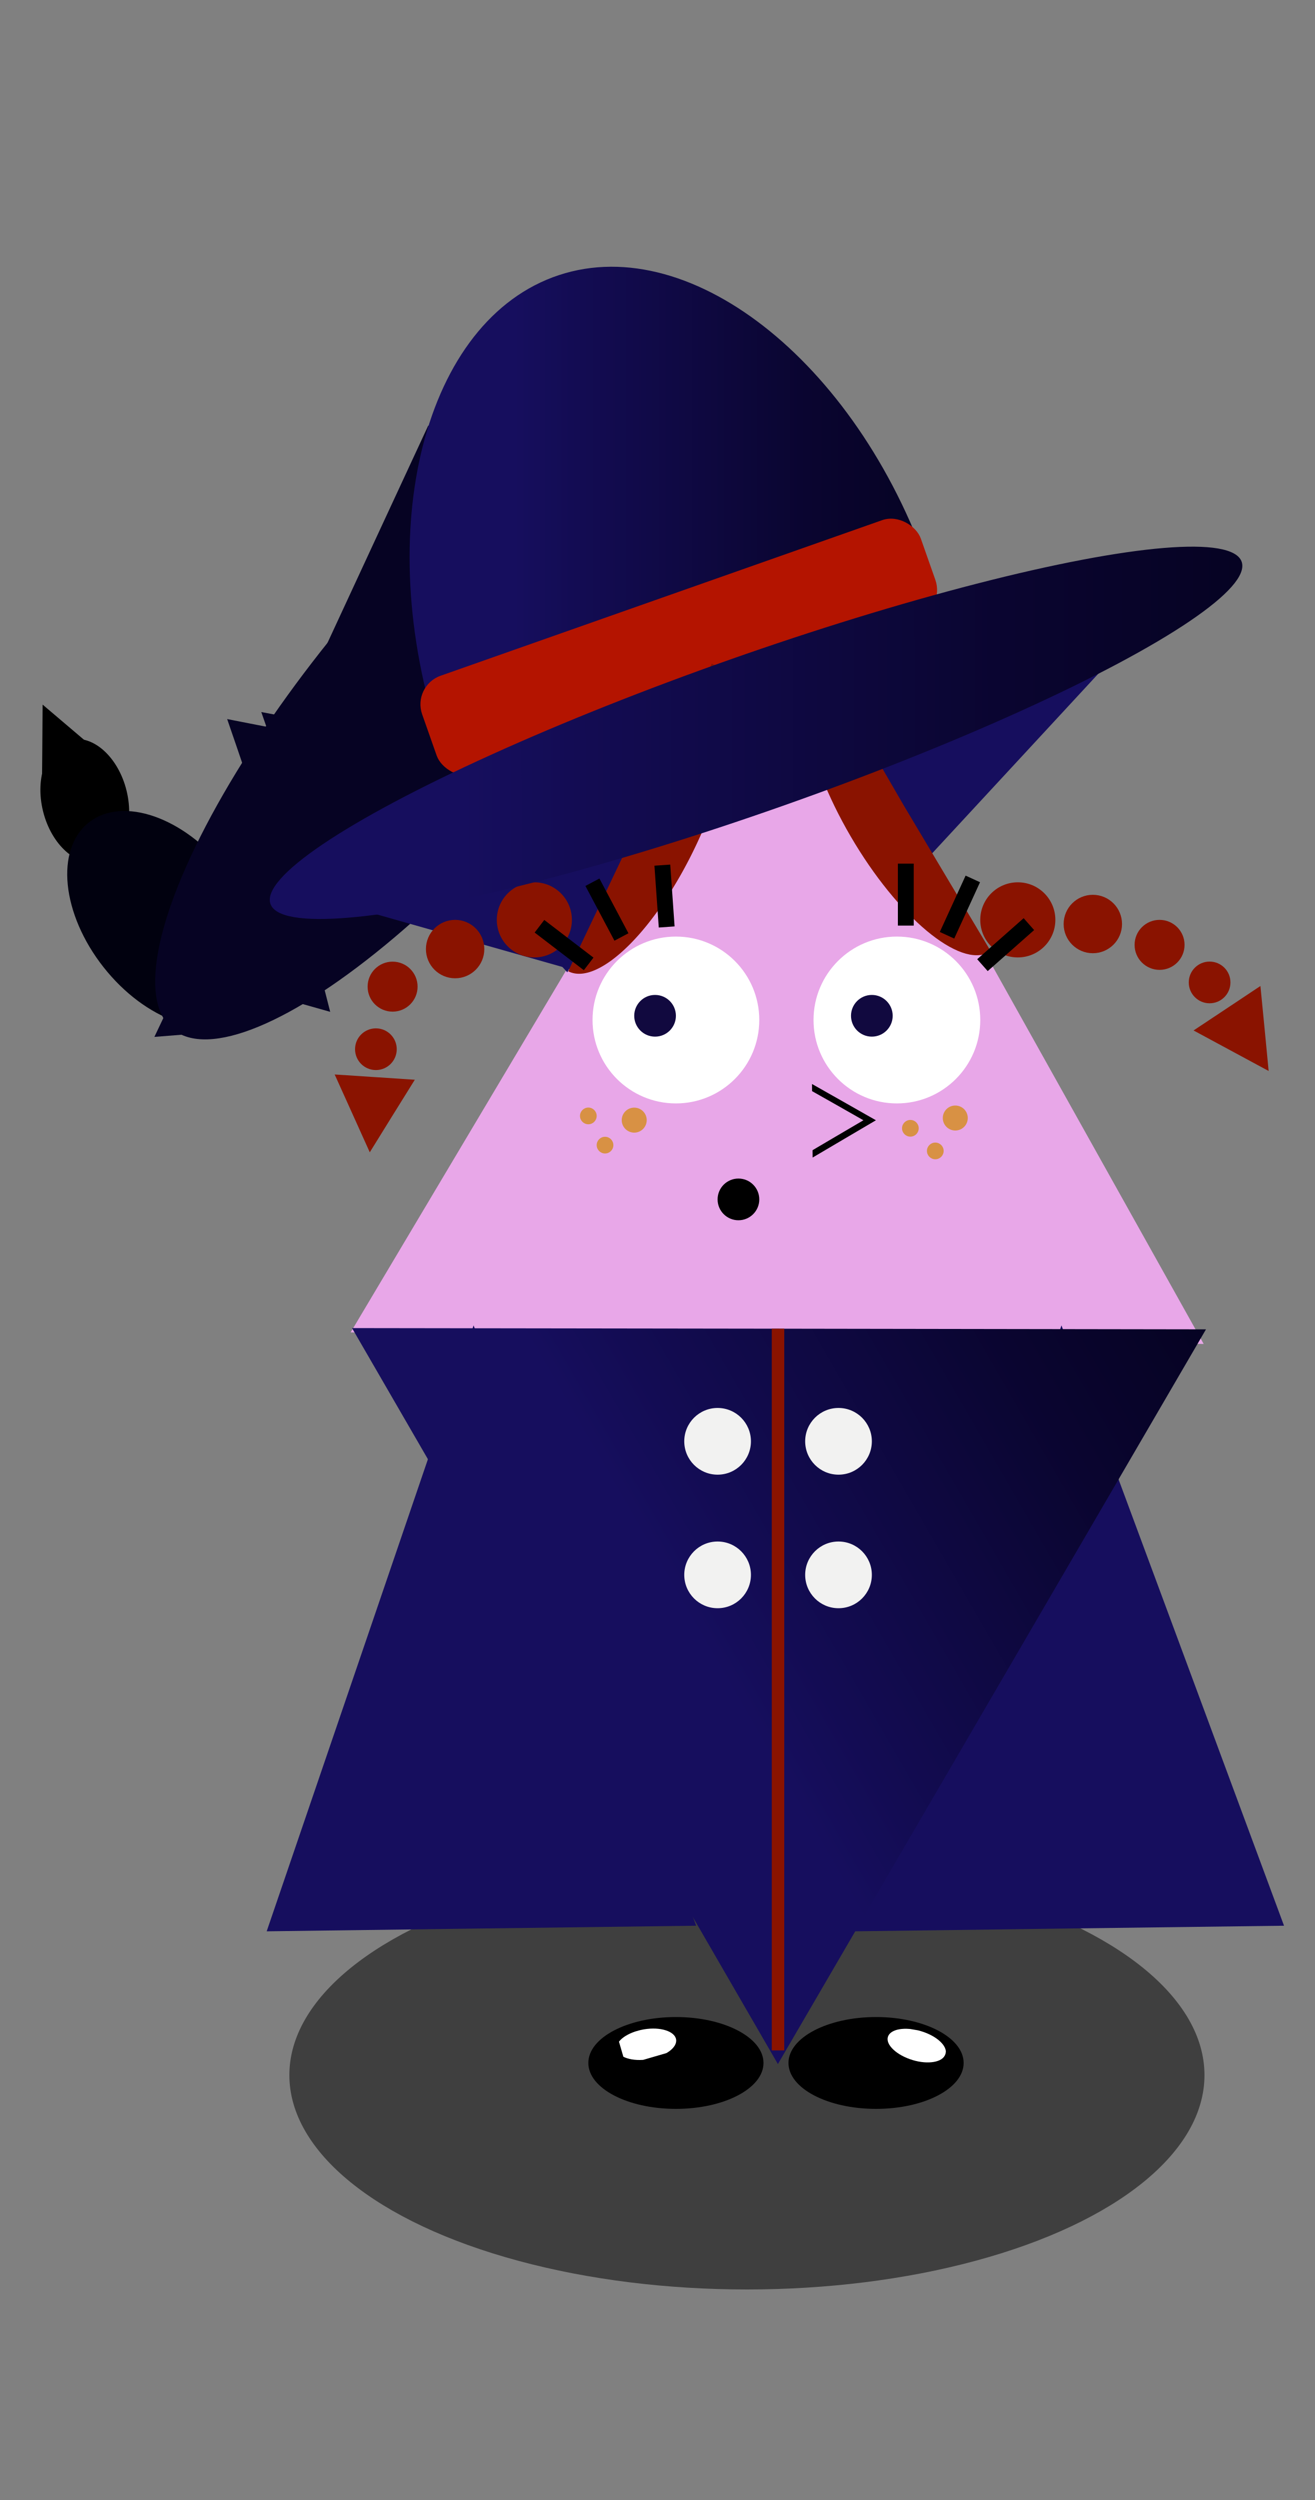 <svg xmlns="http://www.w3.org/2000/svg" xmlns:xlink="http://www.w3.org/1999/xlink" width="200" height="380" viewBox="0 0 200 380"><rect x="0" y="0" width="200" height="380" fill="#808080" stroke="none"/><defs><style>.cls-1{fill:none;}.cls-2{isolation:isolate;}.cls-3{opacity:0.51;}.cls-4{fill:#e8a7e8;}.cls-5{fill:#8a1300;}.cls-6{fill:#060323;}.cls-7{fill:#fff;}.cls-8{fill:#160e5e;}.cls-9{fill:#01010f;}.cls-10{fill:url(#linear-gradient);}.cls-11{fill:#b41400;}.cls-12{fill:#11093f;}.cls-13{fill:url(#linear-gradient-2);}.cls-14{fill:#d89144;}.cls-15{fill:url(#linear-gradient-3);}.cls-16{clip-path:url(#clip-path);}.cls-17{clip-path:url(#clip-path-2);}.cls-18{mix-blend-mode:screen;}.cls-19{clip-path:url(#clip-path-5);}.cls-20{fill:url(#linear-gradient-4);}.cls-21{clip-path:url(#clip-path-6);}.cls-22{clip-path:url(#clip-path-10);}.cls-23{fill:url(#linear-gradient-5);}.cls-24{fill:#f2f2f1;}</style><linearGradient id="linear-gradient" x1="62.29" y1="77.19" x2="141.75" y2="77.19" gradientUnits="userSpaceOnUse"><stop offset="0.2" stop-color="#160e5e"/><stop offset="0.32" stop-color="#130c53"/><stop offset="0.76" stop-color="#0a0530"/><stop offset="1" stop-color="#060323"/></linearGradient><linearGradient id="linear-gradient-2" x1="41.04" y1="111.39" x2="188.95" y2="111.39" gradientTransform="matrix(0.94, 0.33, -0.33, 0.94, 43.53, -31.87)" xlink:href="#linear-gradient"/><linearGradient id="linear-gradient-3" x1="85.67" y1="257.95" x2="182.99" y2="201.76" xlink:href="#linear-gradient"/><clipPath id="clip-path"><rect class="cls-1" x="93.76" y="308.4" width="9.11" height="4.68" transform="matrix(0.96, -0.28, 0.28, 0.96, -82.5, 39.57)"/></clipPath><clipPath id="clip-path-2"><rect class="cls-1" x="93.76" y="308.4" width="9.11" height="4.68" transform="translate(-82.5 39.57) rotate(-16.14)"/></clipPath><clipPath id="clip-path-5"><path class="cls-1" d="M102.83,310c.2,1.25-1.66,2.58-4.16,3s-4.68-.3-4.88-1.54,1.67-2.58,4.16-3,4.69.3,4.88,1.54"/></clipPath><linearGradient id="linear-gradient-4" x1="-2609" y1="-255" x2="-2608" y2="-255" gradientTransform="matrix(0, 4.57, 4.5, 0, 1246.84, 12242.22)" gradientUnits="userSpaceOnUse"><stop offset="0" stop-color="#fff"/><stop offset="0.07" stop-color="#dfdfdf"/><stop offset="0.22" stop-color="#a5a5a5"/><stop offset="0.36" stop-color="#727272"/><stop offset="0.5" stop-color="#494949"/><stop offset="0.64" stop-color="#292929"/><stop offset="0.77" stop-color="#121212"/><stop offset="0.89" stop-color="#050505"/><stop offset="1"/></linearGradient><clipPath id="clip-path-6"><rect class="cls-1" x="137.05" y="306.38" width="4.68" height="9.11" transform="translate(-190.51 396.24) rotate(-80.35)"/></clipPath><clipPath id="clip-path-10"><path class="cls-1" d="M143.77,312.25c-.36,1.21-2.62,1.6-5,.87s-4.09-2.3-3.73-3.51,2.62-1.6,5.05-.87,4.09,2.3,3.72,3.51"/></clipPath><linearGradient id="linear-gradient-5" x1="-2609" y1="-255" x2="-2608" y2="-255" gradientTransform="matrix(-4.57, 0, 0, 4.5, -11792.09, 1459.46)" xlink:href="#linear-gradient-4"/></defs><title>witch</title><g class="cls-2"><g id="Layer_1" data-name="Layer 1"><ellipse class="cls-3" cx="113.6" cy="315.42" rx="69.59" ry="32.58"/><polygon class="cls-4" points="183.07 204.28 118.2 203.4 53.33 202.52 86.53 146.78 119.73 91.05 151.4 147.66 183.07 204.28"/><ellipse cx="12.9" cy="121.73" rx="6.54" ry="9.56" transform="translate(-28.79 6.64) rotate(-13.86)"/><polygon points="17.21 116.22 11.79 118.7 6.37 121.18 6.43 114.14 6.48 107.1 11.85 111.66 17.21 116.22"/><circle class="cls-5" cx="154.8" cy="139.82" r="5.71"/><polygon class="cls-6" points="99.05 82.15 74.06 90.72 49.08 99.29 57.1 81.99 65.13 64.69 82.09 73.42 99.05 82.15"/><circle class="cls-7" cx="102.8" cy="155.04" r="12.68"/><circle class="cls-7" cx="136.41" cy="155.04" r="12.68"/><polygon class="cls-8" points="141.24 130.28 135.46 121.59 129.67 112.9 150.57 105.25 171.48 97.61 156.36 113.95 141.24 130.28"/><polygon class="cls-8" points="96.16 129.91 91.22 138.85 86.28 147.79 75.44 135.97 64.59 124.14 80.37 127.03 96.16 129.91"/><ellipse class="cls-9" cx="25.06" cy="139.66" rx="11.87" ry="18.66" transform="translate(-81.09 45.52) rotate(-38.26)"/><ellipse class="cls-6" cx="67.74" cy="106.74" rx="64.74" ry="19.6" transform="translate(-57.6 90.3) rotate(-50.13)"/><path class="cls-10" d="M104.34,100.34l-37,13.51c-.14-.39-.27-.79-.4-1.18C56.34,80.57,64.52,48.59,85,41.82S131.17,55.9,141.75,88Z"/><rect class="cls-11" x="63.03" y="90.43" width="80.41" height="15.85" rx="4.6" transform="translate(-26.81 39.88) rotate(-19.4)"/><polygon class="cls-6" points="44.16 111.18 40.94 114.87 37.72 118.56 36.14 113.93 34.55 109.3 39.36 110.24 44.16 111.18"/><polygon class="cls-6" points="40.8 151.15 44.3 147.73 47.8 144.31 49.01 149.06 50.22 153.8 45.51 152.47 40.8 151.15"/><polygon class="cls-6" points="42.97 117.47 41.35 112.85 39.74 108.23 44.55 109.14 49.36 110.05 46.16 113.76 42.97 117.47"/><polygon class="cls-6" points="27.68 148.77 30.46 152.8 33.23 156.83 28.36 157.22 23.48 157.61 25.58 153.19 27.68 148.77"/><polygon class="cls-8" points="88.41 133.6 87.63 140.47 86.85 147.35 66.31 141.54 45.76 135.72 67.09 134.66 88.41 133.6"/><circle class="cls-12" cx="99.63" cy="154.4" r="3.17"/><circle class="cls-12" cx="132.6" cy="154.4" r="3.17"/><path class="cls-5" d="M137.45,122.42l13.22,22.15-.21.14c-4.43,2.58-13.94-5.35-21.08-17.58s-9.37-24.41-4.95-27l.1,0Z"/><rect x="151.77" y="138.87" width="2.41" height="9.42" transform="translate(146.6 353.29) rotate(-131.45)"/><rect x="144.8" y="133.16" width="2.41" height="9.42" transform="translate(221.29 324.04) rotate(-155.38)"/><rect x="136.55" y="131.26" width="2.41" height="9.42" transform="translate(275.52 271.95) rotate(180)"/><path class="cls-5" d="M97.5,124.33l10.74-23.45a1.57,1.57,0,0,1,.23.09c4.64,2.18,3.5,14.52-2.52,27.33s-14.79,21.56-19.43,19.38l-.1-.05Z"/><polygon points="123.5 164.77 128.36 167.52 133.22 170.28 128.41 173.11 123.59 175.95 123.54 170.36 123.5 164.77"/><polygon class="cls-4" points="121.59 164.77 126.46 167.52 131.32 170.28 126.5 173.11 121.68 175.95 121.64 170.36 121.59 164.77"/><circle cx="112.31" cy="182.31" r="3.17"/><circle class="cls-5" cx="166.21" cy="140.45" r="4.44"/><circle class="cls-5" cx="176.36" cy="143.62" r="3.8"/><circle class="cls-5" cx="183.97" cy="149.33" r="3.17"/><polygon class="cls-5" points="181.53 156.63 186.62 153.25 191.7 149.87 192.33 156.33 192.95 162.79 187.24 159.71 181.53 156.63"/><circle class="cls-5" cx="81.27" cy="139.82" r="5.71"/><circle class="cls-5" cx="69.22" cy="144.26" r="4.44"/><circle class="cls-5" cx="59.71" cy="149.97" r="3.8"/><circle class="cls-5" cx="57.17" cy="159.48" r="3.17"/><rect x="99.87" y="131.48" width="2.41" height="9.42" transform="translate(211.44 264.97) rotate(175.98)"/><rect x="91.1" y="133.55" width="2.41" height="9.42" transform="translate(238.65 217.13) rotate(152.05)"/><rect x="84.58" y="138.94" width="2.41" height="9.42" transform="translate(252 162.84) rotate(127.43)"/><polygon class="cls-5" points="50.9 163.32 56.99 163.72 63.09 164.12 59.66 169.63 56.24 175.15 53.57 169.23 50.9 163.32"/><ellipse class="cls-13" cx="114.99" cy="111.39" rx="78.3" ry="11.82" transform="translate(-30.47 44.52) rotate(-19.4)"/><circle class="cls-14" cx="96.46" cy="170.26" r="1.9"/><circle class="cls-14" cx="89.48" cy="169.62" r="1.27"/><circle class="cls-14" cx="92.02" cy="174.06" r="1.27"/><circle class="cls-14" cx="145.29" cy="169.94" r="1.9"/><circle class="cls-14" cx="138.46" cy="171.5" r="1.27"/><circle class="cls-14" cx="142.25" cy="174.94" r="1.27"/><polygon class="cls-8" points="105.88 292.71 73.22 293.13 40.56 293.56 56.3 247.51 72.03 201.46 88.95 247.08 105.88 292.71"/><polygon class="cls-8" points="195.29 292.71 162.63 293.13 129.97 293.56 145.71 247.51 161.44 201.46 178.37 247.08 195.29 292.71"/><polygon class="cls-15" points="53.54 201.87 118.48 201.96 183.42 202.06 150.86 257.9 118.31 313.74 85.93 257.8 53.54 201.87"/><ellipse cx="133.24" cy="313.57" rx="13.32" ry="6.98"/><ellipse cx="102.8" cy="313.57" rx="13.32" ry="6.98"/><g id="shiny"><g class="cls-16"><g class="cls-17"><g class="cls-17"><g class="cls-18"><g class="cls-17"><g class="cls-19"><rect class="cls-20" x="93.33" y="307.59" width="9.97" height="6.29" transform="translate(-47.44 19.22) rotate(-9.01)"/></g></g></g></g></g></g></g><g id="shiny-2" data-name="shiny"><g class="cls-21"><g class="cls-21"><g class="cls-21"><g class="cls-18"><g class="cls-21"><g class="cls-22"><rect class="cls-23" x="136.24" y="305.95" width="6.29" height="9.97" transform="translate(-198.55 354.62) rotate(-73.22)"/></g></g></g></g></g></g></g><rect class="cls-5" x="117.38" y="201.96" width="1.9" height="109.7"/><circle class="cls-24" cx="127.53" cy="239.38" r="5.07"/><circle class="cls-24" cx="127.53" cy="219.08" r="5.07"/><circle class="cls-24" cx="109.14" cy="219.08" r="5.07"/><circle class="cls-24" cx="109.14" cy="239.38" r="5.07"/></g></g></svg>
